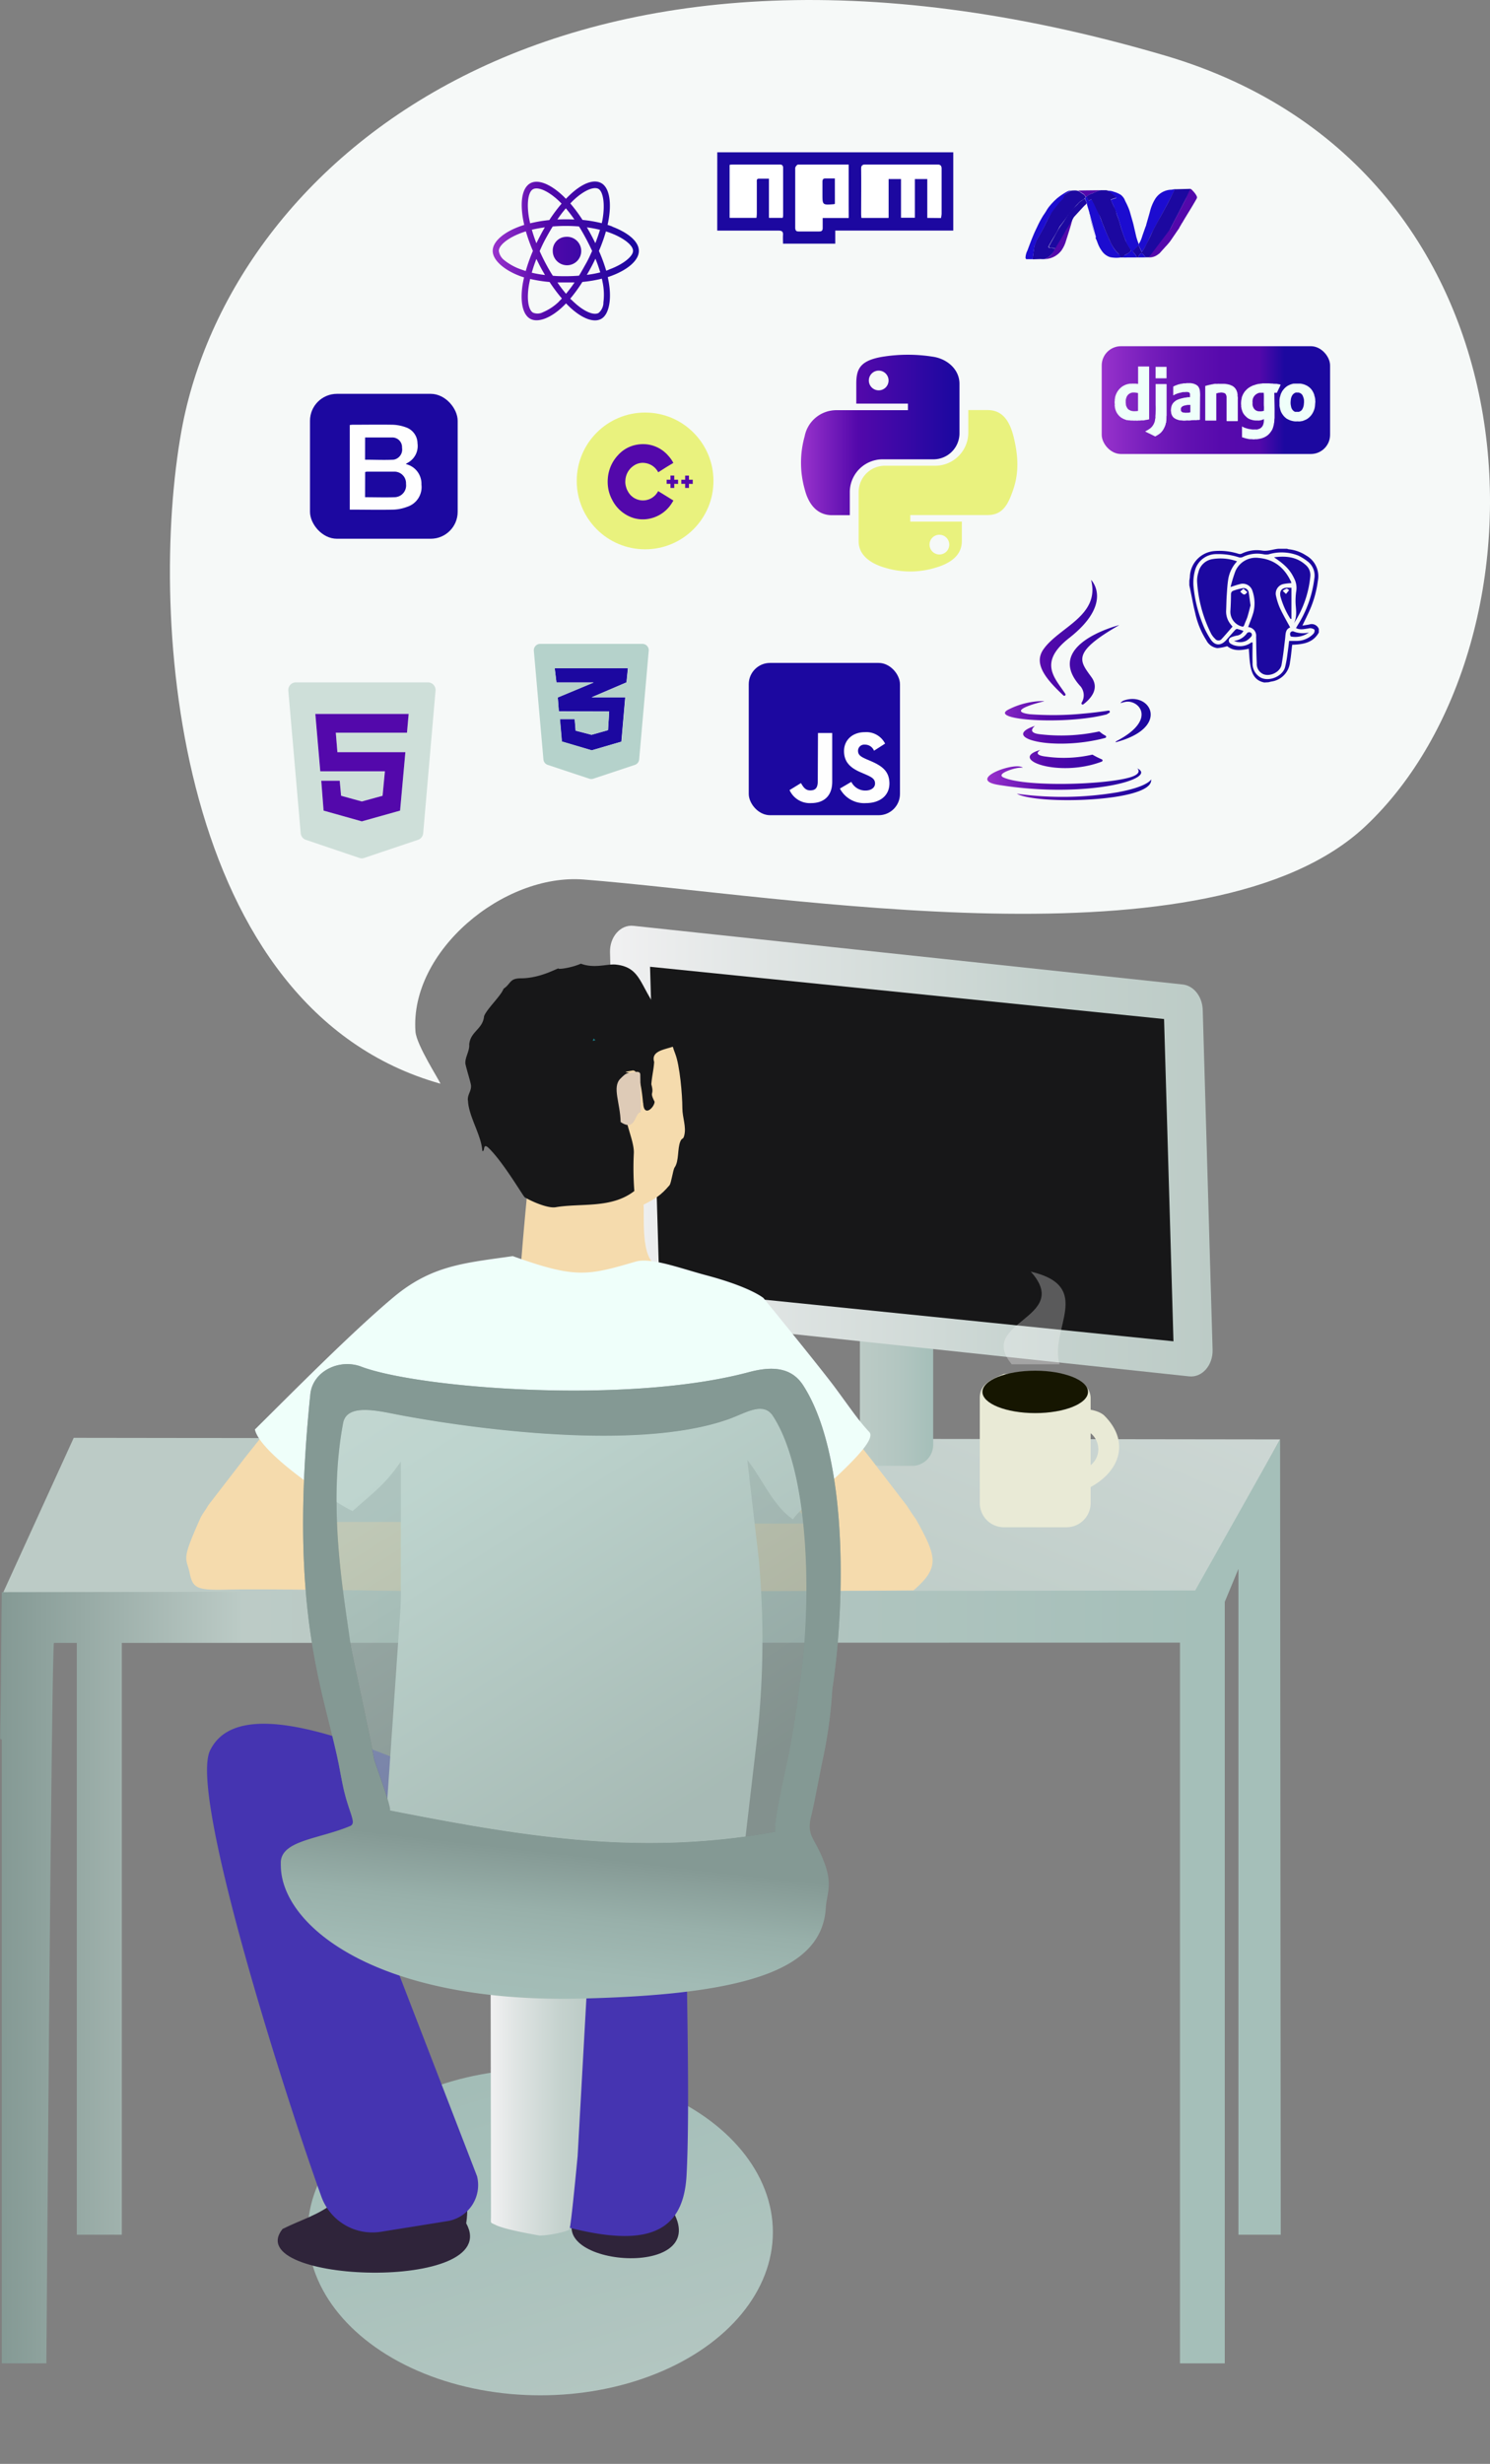 <svg xmlns="http://www.w3.org/2000/svg" xmlns:xlink="http://www.w3.org/1999/xlink" viewBox="0 0 391.45 647.11">
  <rect x="0" y="0" width="391.45" height="647.11" fill="#808080" stroke="none"/>
  <defs>
    <style>
      .cls-3{opacity:.2}.cls-11,.cls-3,.cls-5{mix-blend-mode:multiply}.cls-5{opacity:.35}.cls-6{fill:#2f243a}.cls-10{fill:#171718}.cls-11{opacity:.25}.cls-12{fill:#f5dbad}.cls-13{fill:#1b7f89}.cls-18{fill:none;stroke:#ede580;stroke-miterlimit:10;stroke-width:3px}.cls-23{fill:#effffa}.cls-27{fill:#e9ead6}.cls-31{fill:#1c08a0}.cls-32{fill:#fefefe}.cls-35{fill:#e9f27e}.cls-39{fill:#5308ab}.cls-41{fill:#1c0cd0}.cls-44{fill:#fff}
      .path1{stroke-dasharray: 92;stroke-dashoffset: 92;animation: dash 2s linear forwards; -webkit-animation: dash 2s linear forwards; animation-delay: 0s}@keyframes dash{to{stroke-dashoffset: 0;}}@-webkit-keyframes dash{to{stroke-dashoffset: 0;}}
      
      .path2{stroke-dasharray: 92;stroke-dashoffset: 92;animation: dash 2s linear forwards; -webkit-animation: dash 2s linear forwards; animation-delay: 2s}@keyframes dash{to{stroke-dashoffset: 0;}}@-webkit-keyframes dash{to{stroke-dashoffset: 0;}}

      .path3{stroke-dasharray: 92;stroke-dashoffset: 92;animation: dash 2s linear forwards infinite; -webkit-animation: dash 2s linear forwards infinite; animation-delay: 4s}@keyframes dash{to{stroke-dashoffset: 0;}}@-webkit-keyframes dash{to{stroke-dashoffset: 0;}}
      
      .smoke{animation: pulse 1.5s infinite; animation-direction: alternate;}@keyframes pulse{to {opacity:.1;}}
    </style>
    <linearGradient id="linear-gradient" x1="178.46" y1="704.63" x2="90.88" y2="420.74" gradientUnits="userSpaceOnUse">
      <stop offset="0" stop-color="#bccbc6"/>
      <stop offset=".26" stop-color="#b3c6c1"/>
      <stop offset=".51" stop-color="#a5bfb9"/>
      <stop offset=".67" stop-color="#9fb8b2"/>
      <stop offset=".9" stop-color="#8da49f"/>
      <stop offset="1" stop-color="#849994"/>
    </linearGradient>
    <linearGradient id="linear-gradient-2" x1="258.9" y1="176.5" x2="164.16" y2="408.92" gradientUnits="userSpaceOnUse">
      <stop offset=".01" stop-color="#f0f0f1"/>
      <stop offset=".62" stop-color="#cdd7d4"/>
      <stop offset="1" stop-color="#bccbc6"/>
    </linearGradient>
    <linearGradient id="linear-gradient-3" x1="225.91" y1="366.89" x2="245.16" y2="366.89" gradientUnits="userSpaceOnUse">
      <stop offset="0" stop-color="#bccbc6"/>
      <stop offset=".51" stop-color="#b3c6c1"/>
      <stop offset="1" stop-color="#a5bfb9"/>
    </linearGradient>
    <linearGradient id="linear-gradient-4" x1="160.26" y1="302.32" x2="318.57" y2="302.32" gradientUnits="userSpaceOnUse">
      <stop offset=".01" stop-color="#f0f0f1"/>
      <stop offset=".27" stop-color="#dfe4e3"/>
      <stop offset=".72" stop-color="#c5d2ce"/>
      <stop offset="1" stop-color="#bccbc6"/>
    </linearGradient>
    <linearGradient id="linear-gradient-5" y1="499.38" x2="336.44" y2="499.38" gradientUnits="userSpaceOnUse">
      <stop offset="0" stop-color="#849994"/>
      <stop offset=".19" stop-color="#bccbc6"/>
      <stop offset=".57" stop-color="#b3c6c1"/>
      <stop offset=".94" stop-color="#a5bfb9"/>
    </linearGradient>
    <linearGradient id="linear-gradient-6" x1="128.9" y1="549.6" x2="154.28" y2="549.6" xlink:href="#linear-gradient-4"/>
    <linearGradient id="linear-gradient-7" x1="184.11" y1="473.33" x2="65.89" y2="286.15" gradientUnits="userSpaceOnUse">
      <stop offset="0" stop-color="#849994"/>
      <stop offset=".49" stop-color="#a5bfb9"/>
      <stop offset=".74" stop-color="#b3c6c1"/>
      <stop offset="1" stop-color="#bccbc6"/>
    </linearGradient>
    <linearGradient id="linear-gradient-8" x1="139.23" y1="514.27" x2="147.32" y2="444.18" gradientUnits="userSpaceOnUse">
      <stop offset=".01" stop-color="#5e6663"/>
      <stop offset=".26" stop-color="#6a7673"/>
      <stop offset=".72" stop-color="#7d908b"/>
      <stop offset="1" stop-color="#849994"/>
    </linearGradient>
    <linearGradient id="linear-gradient-9" x1="132.62" y1="578.18" x2="143.22" y2="486.33" gradientUnits="userSpaceOnUse">
      <stop offset="0" stop-color="#bccbc6"/>
      <stop offset=".26" stop-color="#b3c6c1"/>
      <stop offset=".51" stop-color="#a5bfb9"/>
      <stop offset=".67" stop-color="#a2bbb5"/>
      <stop offset=".83" stop-color="#98b0aa"/>
      <stop offset=".97" stop-color="#889d98"/>
      <stop offset="1" stop-color="#849994"/>
    </linearGradient>
    <linearGradient id="linear-gradient-10" x1="263.68" y1="346.15" x2="279.97" y2="346.15" gradientUnits="userSpaceOnUse">
      <stop offset="0" stop-color="#fff"/>
      <stop offset="1" stop-color="#2a2627"/>
      <stop offset="1"/>
    </linearGradient>
    <linearGradient id="linear-gradient-11" x1="259.44" y1="181.21" x2="302.44" y2="181.21" gradientUnits="userSpaceOnUse">
      <stop offset="0" stop-color="#93c"/>
      <stop offset=".36" stop-color="#5308ab"/>
      <stop offset=".97" stop-color="#1c08a0"/>
      <stop offset=".99" stop-color="#1c08a0"/>
      <stop offset=".99" stop-color="#1c08a0"/>
    </linearGradient>
    <linearGradient id="linear-gradient-12" x1="210.44" y1="114.23" x2="252.07" y2="114.23" xlink:href="#linear-gradient-11"/>
    <linearGradient id="linear-gradient-13" x1="129.44" y1="65.89" x2="167.88" y2="65.89" xlink:href="#linear-gradient-11"/>
    <linearGradient id="linear-gradient-14" x1="289.44" y1="105.08" x2="349.44" y2="105.08" gradientUnits="userSpaceOnUse">
      <stop offset="0" stop-color="#93c"/>
      <stop offset=".03" stop-color="#922fc9"/>
      <stop offset=".2" stop-color="#771ebc"/>
      <stop offset=".36" stop-color="#6312b2"/>
      <stop offset=".52" stop-color="#570aad"/>
      <stop offset=".69" stop-color="#5308ab"/>
      <stop offset=".8" stop-color="#1c08a0"/>
      <stop offset=".93" stop-color="#1c08a0"/>
    </linearGradient>
  </defs>
  <g style="isolation:isolate">
    <g id="Layer_2" data-name="Layer 2">
      <path d="M115.7 284.62c-69.39-19.52-77-121.93-68-171.63C60.44 43.11 146.27-32.36 306 14.57 407.88 44.5 409.44 169.11 358.83 216.9c-40.73 38.45-152.59 18.24-205.49 14.1-21.09-1.65-45.72 18.84-44.19 39.94.25 3.54 6.46 13.06 6.55 13.68z" fill="#f6f9f8" id="Layer_14" data-name="Layer 14"/>
      <g id="aplicaciones">
        <ellipse cx="141.95" cy="586.26" rx="61.1" ry="42.85" fill="url(#linear-gradient)"/>
        <path class="cls-6" d="M176.91 581l3-18.73c-20.25 3.59-10 .41-25.29 12.87-4.55 3.72 2.62 2.91-2.63 5.51-11.47 14.35 35.01 18.58 24.92.35zM122.48 583.93c1-6.24-1-12.49 0-18.73-20.25 3.59-18.91.41-34.19 12.87-4.55 3.72-8.8 4.74-14.06 7.34-11.43 14.34 58.36 16.77 48.25-1.48z"/>
        <path fill="url(#linear-gradient-2)" d="M336.3 378.05l-316.93-.42L.55 418.89l312.73 1.15 23.02-41.99z"/>
        <path d="M225.91 348.78h19.25v30.69a5.52 5.52 0 0 1-5.52 5.52h-8.21a5.52 5.52 0 0 1-5.52-5.52v-30.69z" fill="url(#linear-gradient-3)"/>
        <path d="M312.4 361.49l-144.29-15.4c-2.9-.31-5.16-3.18-5.26-6.68l-2.59-89.25c-.12-4.1 2.76-7.38 6.17-7l144.28 15.4c2.9.31 5.17 3.18 5.27 6.68l2.59 89.25c.12 4.09-2.76 7.37-6.17 7z" fill="url(#linear-gradient-4)"/>
        <path class="cls-10" d="M308.29 352.28l-135.04-13.73-2.47-84.64 135.04 13.73 2.47 84.64z"/>
        <path class="cls-12" d="M240 417.69c-11.71.12-38.24.23-49.95.35l-3.12-17.88h25.05l.34-1.44-5.68-4.06 14.08-21.47 3.28 3.91 4.63 5.85 9.6 12.49c.8 1.19 1.55 2.42 2.41 3.57 5.43 9.81 6.42 12.59-.64 18.68zM109.49 399.73q-2 9-4 18.1c-10.45-.11-35.72-.57-46.16-.33-7.43.17-8.67-.34-9.46-4.19-.93-4.49-2.41-3 2.77-14.58.45-1 1.19-1.89 1.75-2.85a11.37 11.37 0 0 1 .68-1l9.41-12.2 7.81-9.81h.17l14.27 21.64-5.73 3.93.4 1.29z"/>
        <path class="cls-13" d="M87.13 431.4v1H86a5.27 5.27 0 0 1-.39-.79z"/>
        <path class="cls-12" d="M179.27 291.05c0-3.49-.67-11.25-1.88-14.31-1.93-4.86-.8-7.55-5-10.55-4.42-3.14-15.76-6.46-21.61-6.46-14.92 0-25.54 16.47-25.54 31.32 0 5.86 5.9 10.95 9.32 15.3 2.3 2.93 1.87 5.52 3.88 7.77-.42 4.34-1.66 17.64-1.61 19.45 9 3.2 27.56 3.12 36.54.59 1.58-.56 4.55-.56-.46-1.76-4.83-1.16-3.53-13.75-3.85-16 3.19-1.64 4.53-2.41 6.83-5.11.47-.56.92-4.09 1.35-4.68 1.18-1.65.7-4.92 1.49-6.81.4-1 .74-.46 1-1.46.67-2.34-.46-4.75-.46-7.29z"/>
        <path d="M86 432.36h1.17c0 .33-.11.66-.16 1z" fill="#1b737c"/>
        <path d="M131.12 326.5l-.18-1.06z" fill="#accbcd"/>
        <path class="cls-10" d="M152.61 253.1c3.54 1.35 7 0 9.19.24 5.72.61 6.22 4.29 9.33 9.34.47 2 8.25 9 7.4 10.32.74 2.95-8 1.6-6.67 5.9-.11 2-.62 3.91-.74 5.89.85 3.09-.63 1.61.85 4.56 0 1.48-3 4.43-3 0 0 2.61-.3-8.62-2.81-8.18-4.61.81 1.32-.17-.16 2.28s-1.1 1.76-1.73 7.57c-.37 3.44 2.36 8.52 2.25 11.79a79.75 79.75 0 0 0 .13 10c-6.06 4.69-14 3.12-20.68 4.26-1.92.33-6-1.35-8.13-2.62-.52-.47-5.76-9.43-9.54-13-1.54-1.43-.83 1.19-1.59.83-.2-4-3.54-9-3.75-13.06-.34-1.66 1.08-2.76.74-4.42-.44-1.93-1-3.47-1.43-5.4-.16-1.69 1.15-3.38 1-5.07.31-3.46 3.59-4 3.9-7.43.72-1.92 4.41-5.3 5.13-7.22 2-1.35 1.49-2.72 4.54-2.74 5.46 0 10.06-3 9.91-2.54-.06.21 3.25-.15 5.86-1.3z"/>
        <path d="M168.32 292.14c-1.64 0-1.22 5.28-5.27 2.55-.08-4.94-2.29-9.17-.07-11.38 1.48-1.47 1.48-1.47 3.94-1.78.65-.08 1.28 0 1.29.67.07 3.94.14 7.98.11 9.94z" fill="#decbb7"/>
        <g id="code_lines">
          <path class="cls-18 path1" d="M189.87 278.5l91.39 8.7"/>
          <path class="cls-18 path2" d="M190.38 295.98l91.39 8.7"/>
          <path class="cls-18 path3" d="M189.57 312.63l91.39 8.7"/>

        </g>
        <path d="M336.3 378.05L314 417.72c-.17 0-313.54.44-313.54.44s-.14 12.67-.18 18.76c0 6.26-.15 12.52-.23 18.78v1l.41.21v163.8h11.72s1.35-189.21 2-189.22h6v155.43H32V431.49l278-.07v189.29h11.77v-200l3.59-8.66v174.87h11.11z" fill="url(#linear-gradient-5)"/>
        <path d="M140.66 477.3l54.17 3.82c0 9.86-12.89 20.34-14.35 30.94-.35 2.56.9 41.3-.12 59.41-1 17.29-13.63 19.2-38.42 11.45l-5.94-65.3h-1.93a53.22 53.22 0 0 1-27.3-8.13L99.6 505l25.73 66.57a9.59 9.59 0 0 1-7.81 11.79l-17.4 2.79a14.25 14.25 0 0 1-15.68-9.2c-9-24.91-34.89-105.57-29.25-117.21 10.35-21.37 68.25 12.43 85.47 17.56z" fill="#4534b1"/>
        <path d="M154.28 520.83l-2.53 45.47S150 585 149.6 585.53s-5.14 1.61-7.82 1.61c0 0-8.95-1.48-11.51-2.75-1.62-.8-1.28-.26-1.28-2.54l-.09-61a8.79 8.79 0 0 1 8.81-8.77h7.76a8.79 8.79 0 0 1 8.81 8.75z" fill="url(#linear-gradient-6)"/>
        <path class="cls-23" d="M219.57 364.68c-3.67-5-19-23.77-19-23.77s-3.38-2.89-15.13-6c-7-1.88-14.44-4.73-18.47-3.55-12.76 3.73-15.78 4.43-32.26-1.45-12.76 1.83-21.34 2.38-31.46 10.9-10.74 9-26.31 24.75-36.28 34.63 1.33 6.24 20.14 18.77 25.66 21.43 6-5.32 8.44-6.92 12.68-13v34.93c0 1.52-.06 3-.16 4.55l-4.29 62.16 94.82-1.51 3-25.68a235.44 235.44 0 0 0 .64-49.08l-3-25.79c3.8 4.68 6.76 12.05 12 15.59 2.93-4.47 23-19.76 20.06-22.93s-4.54-5.64-8.81-11.43z"/>
        <path d="M191.39 372.75c-26.83 9.52-77.22.67-87.07-1.23-5.14-1-13.2-2.92-14.17 2.19-4.14 21.83.17 45.19 1.79 57.23.44 3.3 3 14.14 6.38 31.08.22 1.1 4.53 12.5 4.14 13.48 34.69 6.77 65.43 12.1 101.23 5.58-.48-2.31 2.43-15 2.93-17.42 2.18-10.27 3.19-19.23 3.49-21.19 3-19.49 3.06-54.88-7-70.52-2.57-3.95-7.26-.78-11.72.8z" opacity=".68" fill="url(#linear-gradient-7)"/>
        <path d="M213.13 476.75c.71-2.67 2.34-11.41 2.93-14.2a122 122 0 0 0 2.6-18.89c3.46-22.8 4.14-61.51-7.65-79.81-3-4.64-7.92-5.17-14.26-3.47-32.19 8.62-87 4.19-101.86-1.45-5.72-2.17-12.74 1.19-13.36 7.25-5.9 57.39 3.47 77.39 7.47 97.21.26 1.28.9 5 1.49 7.37 1.48 5.9 3.21 8.13 1.48 8.85-8.12 3.4-17.85 3.73-18.19 9.37v1h143.05a34.47 34.47 0 0 0-1.88-4.43c-1.57-3.16-2.95-4.46-1.82-8.8zm-3-34.28c-.3 2-1.31 10.92-3.49 21.19-.5 2.38-3.41 15.11-2.93 17.42-35.8 6.52-66.54 1.19-101.23-5.58.39-1-3.92-12.38-4.14-13.48-3.39-16.94-5.94-27.78-6.38-31.08-1.62-12-5.93-35.4-1.79-57.23 1-5.11 9-3.19 14.17-2.19 9.85 1.9 60.24 10.75 87.07 1.23 4.46-1.58 9.15-4.77 11.7-.8 10.06 15.64 9.96 51.05 7 70.52z" opacity=".7" fill="url(#linear-gradient-8)"/>
        <path d="M216.06 462.55a122 122 0 0 0 2.6-18.89c3.46-22.8 4.14-61.51-7.65-79.81-3-4.64-7.92-5.17-14.26-3.47-32.19 8.62-87 4.19-101.86-1.45-5.72-2.17-12.74 1.19-13.36 7.25-5.9 57.39 3.47 77.39 7.47 97.21.26 1.28.9 5 1.49 7.37 1.48 5.9 3.21 8.13 1.48 8.85-8.12 3.4-17.85 3.73-18.19 9.37v1c.09 15.84 25.21 36.12 78.46 34.93 44.95-1 63.78-7.92 64.72-23.89.21-3.41 1.69-5.63-.1-11a34.47 34.47 0 0 0-1.88-4.43c-1.57-3.12-3-4.42-1.82-8.76.68-2.75 2.31-11.49 2.9-14.28zM91.94 430.94c-1.62-12-5.93-35.4-1.79-57.23 1-5.11 9-3.19 14.17-2.19 9.85 1.9 60.24 10.75 87.07 1.23 4.46-1.58 9.15-4.77 11.7-.8 10.08 15.64 10 51 7 70.52-.3 2-1.31 10.92-3.49 21.19-.5 2.38-3.41 15.11-2.93 17.42-35.8 6.52-66.54 1.19-101.23-5.58.39-1-3.92-12.38-4.14-13.48-3.37-16.94-5.92-27.78-6.36-31.08z" fill="url(#linear-gradient-9)"/>
        <path class="cls-13" d="M156.42 273.22l-.71.15c.09-.21.17-.42.26-.62.16.15.31.31.45.47z"/>
        <g id="coffee">
          <path class="cls-27" d="M280.19 401.12h-16.44a6.34 6.34 0 0 1-6.34-6.34V367.2c0-3.51 2.51-4.69 6.34-6.35h15.48c3.23.82 7.3 2.85 7.3 6.36v27.58a6.34 6.34 0 0 1-6.34 6.33z"/>
          <path class="cls-27" d="M281.93 372a1.4 1.4 0 0 1 .91-1.58c2.31-.75 5.87 0 7.3 1.39 7.13 7.14 3.78 15.31-4.7 19.3a1.41 1.41 0 0 1-2-1.26v-2.65a1.42 1.42 0 0 1 1-1.35 5.38 5.38 0 0 0 1.83-9.62 1.39 1.39 0 0 0-.77-.23h-1.71a1.39 1.39 0 0 1-1.37-1.15z"/>
          <path id="smoke" class="smoke" d="M265.8 358.32c-9.39-11.28 16.13-12 5-24.34 16.71 3.91 4.85 15.06 7.56 24.34z" opacity=".3" fill="#F6F9F8"/>
          <ellipse cx="271.97" cy="365.57" rx="13.87" ry="5.57" fill="#161601"/>
        </g>
        <g id="bootstrap">
          <rect class="cls-31" x="81.44" y="103.44" width="38.8" height="38.06" rx="7.08" ry="7.08"/>
          <path class="cls-32" d="M106.66 121.9a5.29 5.29 0 0 1 4.06 5.36 5.44 5.44 0 0 1-3.75 5.85 11.11 11.11 0 0 1-3.6.74c-3.8.09-7.61 0-11.48 0v-22.24c.24 0 .49-.06.73-.06 3.49 0 7-.06 10.47 0a11.26 11.26 0 0 1 3.68.73 4.5 4.5 0 0 1 2.92 4.16 5 5 0 0 1-2.4 5l-.59.35s-.02.09-.04.11zm-10.75 8.69c2.64 0 5.21.09 7.76 0a3.1 3.1 0 0 0 3-3.5 3.05 3.05 0 0 0-3.25-3.21h-7a2.25 2.25 0 0 0-.49.1zm0-9.85c2.53 0 5 .12 7.47 0a2.71 2.71 0 0 0 2.24-3.15 2.55 2.55 0 0 0-2.71-2.69h-6.99z" id="zYgBU1"/>
        </g>
        <path d="M273.27 197s-2.23 1.29 1.58 1.72a33.6 33.6 0 0 0 12-.49.35.35 0 0 1 .22 0 20.6 20.6 0 0 0 2.38 1.2.32.32 0 0 1 0 .6c-11.28 4.32-24.89-.64-16.12-3.07m-1.39-6.34s-2.49 1.83 1.32 2.23a47.32 47.32 0 0 0 15.42-.72.3.3 0 0 1 .27.08 7.5 7.5 0 0 0 1.47 1 .32.32 0 0 1-.06.6c-13.58 3.6-28.09 0-18.42-3.18M283.63 180a3.68 3.68 0 0 1 .53 4.56.32.32 0 0 0 .47.42c1.88-1.43 4.31-4.07 2.13-7.11-3.07-4.27-5.41-6.4 7.3-13.7 0 0-19.95 5-10.43 15.83m15.11 21.76s1.65 1.34-1.81 2.39c-6.6 2-27.43 2.58-33.21.08-2.09-.89 1.82-2.15 3-2.41a8.1 8.1 0 0 1 2-.22c-2.31-1.62-14.95 3.17-6.42 4.54 23.26 3.75 42.41-1.68 36.38-4.38m-24.4-17.58s-10.6 2.5-3.76 3.4a80.27 80.27 0 0 0 14-.15c2.5-.2 5-.55 6.69-.8a.32.32 0 0 1 .21.59c-.25.14-.5.29-.73.44h-.09c-10.78 2.79-31.49 1.48-25.52-1.38a20.31 20.31 0 0 1 9.18-2.15m19 10.54c10.95-5.64 5.88-11.06 2.35-10.32a9 9 0 0 0-1.26.33 2 2 0 0 1 .94-.71c7-2.44 12.36 7.19-2.26 11m-6.37-42.66s6.05 6-5.76 15.25c-8.29 6.49-3.71 10.55-1 14.7a.33.33 0 0 1-.5.41c-4.72-4.39-7.83-8.31-5.36-12 4-5.93 15.05-8.82 12.61-18.37M275.42 210c10.5.67 27.56-.83 27-5.3 0 0-.73 1.87-8.68 3.36a86.84 86.84 0 0 1-26.57.4s1.34 1.1 8.24 1.54" fill="url(#linear-gradient-11)" id="java"/>
        <g id="javascript">
          <rect class="cls-31" x="196.71" y="174.11" width="39.73" height="40" rx="5.6" ry="5.6"/>
          <path class="cls-32" d="M228.66 199.84l-.94-.4c-1.6-.7-2.3-1.15-2.3-2.27a1.63 1.63 0 0 1 1.79-1.6 2.55 2.55 0 0 1 2.41 1.6l2.91-1.87a5.51 5.51 0 0 0-5.31-3c-3.34 0-5.48 2.14-5.48 4.95 0 3 1.79 4.49 4.49 5.64l.93.4c1.72.75 2.73 1.21 2.73 2.49 0 1.07-1 1.85-2.54 1.85a4.08 4.08 0 0 1-3.69-2.28l-3 1.76a7.19 7.19 0 0 0 6.82 3.82c3.55 0 6.19-1.85 6.19-5.21-.05-3.12-1.83-4.52-5.01-5.88zM214.84 205.23c0 1.88-.78 2.36-2 2.36s-1.82-.88-2.41-1.92l-3 1.84a5.83 5.83 0 0 0 5.62 3.42c3.31 0 5.59-1.77 5.59-5.64v-12.77h-3.74z"/>
        </g>
        <path stroke="#e9f27e" stroke-linecap="round" stroke-linejoin="round" stroke-width="0" fill="none" d="M85.52 269.45v.02"/>
        <g id="python">
          <path class="cls-35" d="M266.26 114.59c-1-3.93-2.83-6.89-6.78-6.89h-5.09v6a8.71 8.71 0 0 1-8.48 8.62h-13.55a6.92 6.92 0 0 0-6.78 6.9v12.94c0 3.69 3.2 5.85 6.78 6.9a22.72 22.72 0 0 0 13.55 0c3.42-1 6.78-3 6.78-6.9V137h-13.54v-1.73h20.33c3.95 0 5.41-2.76 6.78-6.89s1.35-8.38 0-13.79zm-19.5 25.86a2.59 2.59 0 1 1-2.55 2.58 2.57 2.57 0 0 1 2.55-2.58z"/>
          <path d="M231.74 120.64h13.55a6.84 6.84 0 0 0 6.78-6.9v-12.95c0-3.69-3.1-6.45-6.78-7.07a41.87 41.87 0 0 0-13.55 0c-5.74 1-6.78 3.14-6.78 7.07V106h13.57v1.73h-18.66a8.48 8.48 0 0 0-8.48 6.89 25.56 25.56 0 0 0 0 13.8c1 4 3.26 6.89 7.21 6.89h4.66v-6.2a8.62 8.62 0 0 1 8.48-8.47zm-.85-18.12a2.59 2.59 0 1 1 2.55-2.58 2.58 2.58 0 0 1-2.55 2.58z" fill="url(#linear-gradient-12)"/>
        </g>
        <path id="node" d="M160.84 59.48c-.41-.15-.81-.29-1.22-.42.07-.3.13-.6.19-.9.92-4.85.32-8.74-1.73-10s-5.2 0-8.46 3.12c-.32.31-.64.62-.94.94l-.62-.63c-3.42-3.28-6.84-4.67-8.89-3.37s-2.55 4.9-1.73 9.49c.09.46.18.9.28 1.36-.48.15-.95.31-1.4.48-4 1.5-6.88 3.88-6.88 6.34s3.06 5.08 7.23 6.63c.34.12.68.24 1 .34-.11.49-.21 1-.3 1.47-.79 4.51-.17 8.09 1.8 9.32s5.43 0 8.75-3.18c.26-.25.53-.51.79-.79.33.35.67.68 1 1 3.21 3 6.39 4.21 8.35 3s2.69-5.12 1.83-9.8c-.07-.36-.14-.73-.22-1.1l.7-.24c4.33-1.55 7.47-4.07 7.47-6.64s-3-4.86-7-6.38zm-10.16-6.91c2.79-2.63 5.4-3.67 6.59-2.93s1.75 4 1 8.17c-.06.28-.11.55-.18.81a36 36 0 0 0-5.05-.86 41.23 41.23 0 0 0-3.2-4.32c.25-.3.54-.58.84-.87zM140.92 68c.35.72.7 1.43 1.07 2.13s.78 1.41 1.19 2.1a29.11 29.11 0 0 1-3.48-.61c.33-1.17.74-2.38 1.22-3.62zm0-4.11c-.47-1.21-.87-2.4-1.2-3.55a34.09 34.09 0 0 1 3.42-.63c-.4.67-.79 1.36-1.15 2.06s-.73 1.4-1.07 2.12zm.86 2.06c.49-1.13 1-2.22 1.6-3.31s1.19-2.13 1.83-3.16c1.13-.09 2.28-.14 3.45-.14s2.33.05 3.45.14c.64 1 1.24 2.07 1.82 3.15s1.12 2.17 1.63 3.28c-.5 1.13-1 2.23-1.62 3.32s-1.18 2.13-1.82 3.17c-1.12.09-2.28.14-3.46.14s-2.32 0-3.42-.12c-.66-1-1.27-2.09-1.85-3.17s-1.11-2.18-1.61-3.3zm13.56 4.16c.38-.71.74-1.44 1.09-2.17.48 1.18.9 2.37 1.27 3.6a28.11 28.11 0 0 1-3.53.65c.41-.68.79-1.38 1.17-2.08zm1.08-6.22c-.36-.72-.72-1.43-1.09-2.13s-.75-1.38-1.15-2.05a31.54 31.54 0 0 1 3.45.65c-.35 1.15-.76 2.32-1.21 3.48zm-7.74-9.15a35.42 35.42 0 0 1 2.22 2.91q-2.24-.1-4.47 0c.74-1.1 1.49-2.08 2.25-2.96zm-8.71-5c1.26-.8 4.06.34 7 3.17.19.18.37.38.57.57a41.4 41.4 0 0 0-3.22 4.32 36.22 36.22 0 0 0-5.05.85c-.09-.42-.18-.84-.26-1.26-.71-3.94-.24-6.91.95-7.65zm-1.84 21.44c-.32-.09-.63-.2-.93-.31a14.94 14.94 0 0 1-4.73-2.54 3.74 3.74 0 0 1-1.42-2.43c0-1.49 2.38-3.4 5.8-4.69.43-.16.86-.31 1.3-.45A46.12 46.12 0 0 0 140 65.9a45.24 45.24 0 0 0-1.87 5.24zm8.75 8a13.7 13.7 0 0 1-4.23 2.82 3.08 3.08 0 0 1-2.65.1c-1.2-.75-1.69-3.62-1-7.48.09-.46.18-.91.28-1.36a35.13 35.13 0 0 0 5.1.8 43.31 43.31 0 0 0 3.24 4.34c-.24.25-.48.5-.72.72zm1.84-2c-.76-.9-1.53-1.89-2.27-3h4.49a35.68 35.68 0 0 1-2.22 2.96zm9.81 2.44a3.66 3.66 0 0 1-1.23 2.54c-1.2.75-3.74-.22-6.49-2.78-.32-.29-.63-.61-1-.93a40.09 40.09 0 0 0 3.19-4.4 34.42 34.42 0 0 0 5.12-.86c.08.34.15.67.21 1a16.23 16.23 0 0 1 .18 5.39zm1.37-8.75l-.64.22a42.35 42.35 0 0 0-1.91-5.19 43.31 43.31 0 0 0 1.84-5.12c.39.12.76.25 1.12.38 3.5 1.3 6 3.24 6 4.72s-2.66 3.61-6.41 4.95zm-11.24-8.67a3.74 3.74 0 1 1-3.44 3.73 3.59 3.59 0 0 1 3.44-3.73" fill="url(#linear-gradient-13)"/>
        <g id="html">
          <path d="M112.44 179.22H77.75a2 2 0 0 0-2 2.2l3.25 37.4a2 2 0 0 0 1.35 1.75l14.06 4.76a1.94 1.94 0 0 0 1.26 0l14.15-4.76a2 2 0 0 0 1.36-1.75l3.24-37.4a2 2 0 0 0-1.98-2.2zm-5.53 13.22H88.22l.42 5.11h17.86l-1.39 15.35-10 2.79H95l-10-2.79-.61-7.84h4.85l.36 3.94 5.44 1.5 5.46-1.5.61-6.43h-17l-1.3-15.06h24.52z" fill="#cedfd9"/>
          <path class="cls-39" d="M84.14 202.57h16.98l-.61 6.43-5.46 1.5-5.44-1.5-.36-3.94H84.4l.61 7.84 10.04 2.82h.11v-.03l9.95-2.79 1.39-15.35H88.64l-.42-5.11h18.7l.44-4.93H82.84l1.3 15.06z"/>
        </g>
        <g id="_.net" data-name=".net">
          <path d="M271.75 64.58z" fill="#74ceef"/>
          <path class="cls-41" d="M297.43 65.83c.25.31.51.61.75.92a4.45 4.45 0 0 1 .5.87h-2.46a7.93 7.93 0 0 1-2-.1 4.23 4.23 0 0 1 .85-.41 5 5 0 0 0 .84-.31 3.63 3.63 0 0 0 .73-.5 2.81 2.81 0 0 0 .36-.3s.09-.14.13-.15a1.37 1.37 0 0 1 .3-.02z"/>
          <path class="cls-39" d="M281.7 57.52c-.82 1.28-1.39 2.7-2.32 3.91-.32.42-1.2 2-1.22 2.07a15.1 15.1 0 0 0-1 1.75 9.86 9.86 0 0 1-.56 1.07 4 4 0 0 1-.88 1c-.37.3-.82.47-1.21.73a5.73 5.73 0 0 0 4.36-2.28 8.71 8.71 0 0 0 1.23-2.66c.37-1.16.74-2.31 1.09-3.48.12-.4.25-.81.34-1.22.06-.2.27-.76.17-.89z"/>
          <path class="cls-41" d="M299 67.62a1.84 1.84 0 0 1 .73-1.06c.23-.12.38 0 .53.16s.52.59.78.88z"/>
          <path d="M282.34 50l-1 .09z" fill="#36b8e9"/>
          <path class="cls-41" d="M307.62 49.83a5.17 5.17 0 0 0-4.15 2.45 11.41 11.41 0 0 0-1.28 3c-.33 1.24-.69 2.47-1.05 3.7a.21.21 0 0 0 0 .06 2.67 2.67 0 0 1-.19.54c-.28.78-.56 1.57-.83 2.35a10.58 10.58 0 0 1-.58 1.54c-.07.12-.5.79-.38.93a3.6 3.6 0 0 0 .32.71c.17.36.33.73.5 1.09 1.3-1.72 2-3.83 3-5.73s2-3.68 3-5.53 1.83-3.49 2.72-5.25c-.27 0-.87.16-1.08.14z"/>
          <path class="cls-31" d="M308.64 49.71c-.8 1.58-1.55 3.17-2.41 4.72-.54 1-1.08 2-1.61 2.93s-1.06 1.91-1.57 2.88c-.29.56-.52 1.12-.79 1.7-.37.8-.77 1.59-1.18 2.38a12.47 12.47 0 0 1-1.12 1.9l-.82-1.79c-.29.12-.44.41-.68.6a.71.71 0 0 1-.38.18c-.14 0-.14 0-.24.09a2.55 2.55 0 0 0-.24.31c-.07.1-.16.16-.13.27s.21.25.28.34.35.41.51.63a2.65 2.65 0 0 1 .32.54c.05.1.06.19.15.23h.15c.12 0 .06 0 .12-.08s.11-.27.19-.38a2.22 2.22 0 0 1 .32-.42c.29-.3.5-.28.77 0s.33.37.49.55.17.25.25.28a1.27 1.27 0 0 0 .39 0 1.34 1.34 0 0 0 .4 0 1.22 1.22 0 0 0 .29-.23l.64-.5 1.29-1a5.13 5.13 0 0 0 1-1.29 8.06 8.06 0 0 1 .93-1.32 1 1 0 0 0 .3-.54 5.34 5.34 0 0 1 .35-.77c.94-2 1.9-3.89 2.92-5.8.57-1.07 1.1-2.15 1.66-3.22l.83-1.57.46-.85a2.56 2.56 0 0 0 .21-.4 1.91 1.91 0 0 0 .05-.48z"/>
          <path class="cls-39" d="M301.81 67.6a3.71 3.71 0 0 0 2.51-.84 1.91 1.91 0 0 0 .58-.53l1.3-1.44a16 16 0 0 0 1.26-1.47l2.14-3.13c.12-.07.24-.41.31-.53l.63-1.08h-.16c.19 0 .19 0 .29-.18l.22-.39c.16-.27.33-.54.49-.82l1-1.64c.62-1 1.25-2.06 1.85-3.11.17-.31.33-.49.2-.83a3.41 3.41 0 0 0-.44-.76 6.39 6.39 0 0 0-.72-.84c-.11-.12-.35-.4-.54-.39-.53 1-.89 2-1.41 3-.64 1.23-1.26 2.48-1.92 3.7s-1.3 2.52-1.93 3.8"/>
          <path class="cls-31" d="M276.81 54.68c-.54.92-1 1.87-1.51 2.82a55.13 55.13 0 0 1-2.95 5.5c-.2.53-.38 1.06-.61 1.58-.16 1.17-.33 2.35-.47 3.53l2.13-.07a5.45 5.45 0 0 0 1.07 0 1.36 1.36 0 0 0 .37-.21c.13-.06.27-.11.4-.18a4.58 4.58 0 0 0 1.95-2.4c-.32 0-.64-.11-1-.13s-.49 0-.64-.11-.07-.28 0-.42c.14-.3.32-.59.49-.89.62-1.14 1.35-2.22 1.95-3.38a8.13 8.13 0 0 1 .43-.83c.18-.27.41-.52.6-.78l1.17-1.57a34.92 34.92 0 0 1 2.39-3l.78-.81a4.08 4.08 0 0 1 .85-.69 2.46 2.46 0 0 0 .82-.59l.13-.19c.09-.15.08-.12 0-.25a3.13 3.13 0 0 0-.4-.5l-.85-.53a4.78 4.78 0 0 0-.74-.46 3.12 3.12 0 0 0-1-.09 4.47 4.47 0 0 0-.89.08 13.4 13.4 0 0 0-2.11 1.46l-.41.3"/>
          <path class="cls-41" d="M280.36 50.31a16.82 16.82 0 0 0-2.65 1.78 17.17 17.17 0 0 0-2 2.08 8.26 8.26 0 0 0-.79 1.14c-.26.47-.59.9-.88 1.35a26.6 26.6 0 0 0-1.59 3c-1 2-1.73 4-2.51 6.1a4.62 4.62 0 0 0-.52 1.92c0 .14.15.49.37.39h1.46c.05 0 .07-.14.08-.24s0-.41.07-.62c.12-.89.25-1.78.37-2.67v.06a15.31 15.31 0 0 0 .64-1.63 48.52 48.52 0 0 0 2.75-5.13c.33-.64.76-1.39 1.23-2.18 1.08-1.37 2-2.56 2.1-2.64l.65-.65c.4-.42.31-1 .78-1.37s.91-.66 1.39-1a3.14 3.14 0 0 0-.95.31zM278.45 53z"/>
          <path class="cls-31" d="M285 52.16l-1 .64a4.76 4.76 0 0 0-.89.85c-.51.54-1.24 1.1-1.7 1.69-1 1.28-1.69 2.57-2.68 3.85-.51.63-2 3.46-2.42 4.16l-.55 1c-.11.19-.32.49-.06.65s.6.07.83.1.62.17.76.06.19-.33.26-.45l.43-.72c.41-.68 2.91-4.83 3.73-6.23.12-.21.42-.74.45-.77s2.73-3 2.88-3.1.39-.35.44-.52-.1-.4-.17-.56z"/>
          <path class="cls-41" d="M286.24 56.33c.44 2.05 1 4.06 1.58 6.08m.11-.15c-.2.19 0 .49.11.71s.21.53.31.79a8.57 8.57 0 0 0 1.38 2.49 4.12 4.12 0 0 0 1.86 1.27 7.84 7.84 0 0 0 2.69.12c.37 0 .23-.36.36-.41a7.15 7.15 0 0 1-2-2 17.61 17.61 0 0 1-1.42-2.85c-.5-1.11-1-2.24-1.42-3.37-.21-.54-.44-1.08-.64-1.63-.1-.25-.17-.51-.27-.76s-.84-2.67-1-2.92a10.46 10.46 0 0 1-1.17-1.4l-.66.45-.42-.82c-.06-.11-.09-.28-.22-.28s-.2.19-.27.29-.13.21 0 .41l.14.33c.06.14.14.29.19.44s0 .25.06.4c.12.61.35 1.22.52 1.82l.14.48c0 .09.06.44.13.49"/>
          <path class="cls-39" d="M283.22 50.08c.49.3 1 .58 1.49.92a1.11 1.11 0 0 1 .26.27c.07.08.23.37.32.4s.4-.22.53-.32a6 6 0 0 1 1.56-.7l1.67-.69c-1.77.04-5.66.04-5.83.12z"/>
          <path class="cls-31" d="M288.82 56.54c.34.72.58 1.51.88 2.25s.59 1.52.91 2.27.68 1.52 1 2.28a12.76 12.76 0 0 0 1 1.83 7.49 7.49 0 0 0 1.25 1.45c.2.17.56 1 .82 1s.66-.6.91-.69a4.12 4.12 0 0 0 .9-.49c.19-.14.69-.51.65-.74s-.24-.42-.34-.59l-.34-.59-.71-1.24c-.46-1.23-.92-2.45-1.29-3.71-.17-.61-.35-1.23-.54-1.84s-.46-1.11-.59-1.7c-.07-.28-.12-.59-.21-.87a4.3 4.3 0 0 0-.45-.88 16 16 0 0 1-.72-1.64 2.1 2.1 0 0 0-.15-.3c.11.07.35-.06.49-.11l1-.32-.34-.6a5 5 0 0 0-1.48-1.08 3.31 3.31 0 0 0-.86-.27h-1.22a1.54 1.54 0 0 0-.73.14l-1.61.67a5 5 0 0 0-1.43.71l-.12.1c-.1 0-.11.1 0 .17a2 2 0 0 0 .15.29l.37.72.66-.45.6 1"/>
          <path class="cls-41" d="M292.05 50.8a14.18 14.18 0 0 1 1.14 1.05 1.13 1.13 0 0 1 .24.29v-.06c-.14-.15 0-.08-.18-.07s-.2.07-.29.09l-1.1.35a16.39 16.39 0 0 0 .79 1.82 14.19 14.19 0 0 1 .66 1.7c.13.59.41 1.11.58 1.69s.37 1.22.55 1.84a34.57 34.57 0 0 0 1.28 3.71 7.52 7.52 0 0 0 .59 1.21c.15.27.82 1.36 1 1.63s1.6-1.42 1.7-1.49.2-.11.21-.29l-.46-1.27a3.56 3.56 0 0 0-.18-.58c-.16-.66-.31-1.33-.47-2l-.21-.92-.1-.44a2.27 2.27 0 0 0-.06-.25c-.05-.11-.05-.12-.11-.13h.08c-.29-1-.57-2-.86-3s-.78-2-1.26-2.94a3.4 3.4 0 0 0-1.21-1.62 7.42 7.42 0 0 0-1.79-.76 3.94 3.94 0 0 0-1.59-.26"/>
        </g>
        <g id="django">
          <rect x="289.44" y="90.93" width="60" height="28.31" rx="5.05" ry="5.05" fill="url(#linear-gradient-14)"/>
          <g id="FLjHPa">
            <path class="cls-23" d="M326.3 114.85V112c.09 0 .15.1.22.13a5.69 5.69 0 0 0 1.13.42c.12 0 .22.09.34.1a1.91 1.91 0 0 1 .33.06c.21 0 .42.06.63.09a5.14 5.14 0 0 0 .68 0h.31a.68.68 0 0 0 .29 0c.09 0 .21 0 .28-.09a1.42 1.42 0 0 0 .69-.29 1.79 1.79 0 0 0 .69-1 2.72 2.72 0 0 0 .15-.94v-.36c0-.13-.07 0-.1 0a2 2 0 0 1-.8.26c-.09.1-.22 0-.32.06s-.21 0-.31 0h-.65a4.63 4.63 0 0 1-1.32-.27 2.94 2.94 0 0 1-.67-.32 3.6 3.6 0 0 1-.6-.51 4.7 4.7 0 0 1-.51-.58 3.78 3.78 0 0 1-.35-.66c-.06-.16-.11-.33-.16-.5a2.29 2.29 0 0 1-.14-.64c0-.1-.07-.18-.05-.29a.31.31 0 0 0 0-.26v-.13a3.53 3.53 0 0 1 0-.65 3.66 3.66 0 0 1 .14-.92 2 2 0 0 1 .2-.76 4.54 4.54 0 0 1 .54-1 5.19 5.19 0 0 1 .71-.77 3.76 3.76 0 0 1 .6-.45 3.84 3.84 0 0 1 .49-.27 3.08 3.08 0 0 1 .93-.35c.18-.13.4-.11.6-.2s.19 0 .3-.06.31 0 .45-.06.43 0 .63-.1h1.5c.45 0 .8.07 1.21.05.09 0 .17.07.28.06a.57.57 0 0 1 .25 0 2.32 2.32 0 0 0 .38 0c.25 0 .5.1.76.12a2.73 2.73 0 0 1 .41.1c-.07.18-.13.34-.2.5s-.23.47-.34.71l-.4.84c-.07.13-.07.11-.21.09a3.68 3.68 0 0 0-.49 0c0 .18-.05.34 0 .5a.56.56 0 0 1 0 .13c0 1.58.08 3.16.05 4.75v1.11c0 .31-.09.6-.05.91-.07.14 0 .3-.06.45s-.07.46-.13.69-.12.43-.18.64a3.4 3.4 0 0 1-.52 1 4.32 4.32 0 0 1-.91 1 4.52 4.52 0 0 1-1.32.7 3.68 3.68 0 0 1-.87.21c-.13.11-.31 0-.46.09a1.23 1.23 0 0 1-.47 0l-.33.05h-.33l-.42-.05a3.08 3.08 0 0 1-.43 0c-.22 0-.44-.06-.66-.11a6.93 6.93 0 0 1-1.16-.33zm5.68-11.7h-1.06l-.27.07a2.67 2.67 0 0 0-1 .64 2.27 2.27 0 0 0-.58 1.3 2.57 2.57 0 0 0 0 .62 4 4 0 0 0 0 .6 2.48 2.48 0 0 0 .24.71 1.68 1.68 0 0 0 1.39.93 1.78 1.78 0 0 0 .4 0 .77.77 0 0 0 .36 0 1.36 1.36 0 0 1 .37-.06.78.78 0 0 0 .21-.09c.08-.06 0-.15 0-.22a5.69 5.69 0 0 0 0-1.09c-.04-1.12.05-2.26-.04-3.41zM299 100.83v-4.57h2.9v13.87l-.61.13a4 4 0 0 0-.77.15h-.68l-.38.05a1.77 1.77 0 0 0-.4 0 2.83 2.83 0 0 1-.71 0 3.47 3.47 0 0 1-.72 0 3.48 3.48 0 0 0-.55 0c-.1 0-.18-.07-.28-.06a1.26 1.26 0 0 1-.28 0l-.28-.06a.82.82 0 0 1-.28 0 3.7 3.7 0 0 0-.52-.2 2.88 2.88 0 0 1-.5-.24 3 3 0 0 1-.89-.65 4 4 0 0 1-.55-.68 4.18 4.18 0 0 1-.42-.88 3.23 3.23 0 0 1-.2-1 .74.74 0 0 1 0-.44 4 4 0 0 1-.05-.6c0-.14 0-.28.05-.42a1.39 1.39 0 0 1 0-.4 1.16 1.16 0 0 0 .05-.34 2.91 2.91 0 0 1 .19-.7 4.67 4.67 0 0 1 .7-1.3 5.47 5.47 0 0 1 .66-.7 3.78 3.78 0 0 1 .88-.57 3.7 3.7 0 0 1 .91-.34l.54-.11a4 4 0 0 0 .5 0 3.08 3.08 0 0 1 .61 0 2.5 2.5 0 0 1 .47 0 3.41 3.41 0 0 1 .46.05c.01-.05.06-.01.15.01zm0 2.44a1 1 0 0 0-.15-.07 7.17 7.17 0 0 0-.81-.11h-.43a1.23 1.23 0 0 0-.39.08 1.94 1.94 0 0 0-1.2 1 3.26 3.26 0 0 0-.17.47 4 4 0 0 0-.1.5v.62c0 .21.07.41.05.63a3.19 3.19 0 0 0 .28.66 1.76 1.76 0 0 0 .37.48 3.62 3.62 0 0 0 .43.24 1.57 1.57 0 0 0 .46.16 4 4 0 0 0 .5.07 8.27 8.27 0 0 0 1-.05c.09 0 .13 0 .14-.13v-4.67zM336.14 105.76v-.52a3.26 3.26 0 0 1 .06-.62 1.77 1.77 0 0 1 .14-.56 3.14 3.14 0 0 1 .36-1 3 3 0 0 1 .44-.69c.14-.17.28-.33.44-.49a3.92 3.92 0 0 1 .72-.55 5.11 5.11 0 0 1 1.05-.45 1.38 1.38 0 0 1 .29-.08l.26-.05a.4.4 0 0 0 .23 0H341.43a2.94 2.94 0 0 1 .78.11 4.89 4.89 0 0 1 .62.19c.19.09.38.17.57.27s.3.2.45.3a3.33 3.33 0 0 1 .55.51 3.69 3.69 0 0 1 .53.76 4.16 4.16 0 0 1 .37.9c0 .18.1.36.14.54a3.71 3.71 0 0 1 .1.94c0 .15.06.29 0 .44l-.06.81a4 4 0 0 1-.15.84 5.54 5.54 0 0 1-.4 1 4.46 4.46 0 0 1-.64.92 4.59 4.59 0 0 1-.89.76 2.38 2.38 0 0 1-.31.17 8.37 8.37 0 0 1-1 .39 1.94 1.94 0 0 0-.43.06 2.92 2.92 0 0 1-.78 0 4.28 4.28 0 0 1-.8 0 5.56 5.56 0 0 1-1.14-.27 5.22 5.22 0 0 1-.92-.45c-.09 0-.15-.13-.23-.18a3.31 3.31 0 0 1-.44-.4 5.09 5.09 0 0 1-.87-1.36 7.09 7.09 0 0 1-.25-1c-.11-.11 0-.25-.08-.38a1.54 1.54 0 0 1 0-.43zm6.45-.08v-.36a2.69 2.69 0 0 0-.06-.57 5.66 5.66 0 0 0-.32-.9 1.48 1.48 0 0 0-1.22-.76 1.37 1.37 0 0 1-.35 0 1 1 0 0 0-.56.17 1.93 1.93 0 0 0-.65.68 3 3 0 0 0-.33 1.26 4.37 4.37 0 0 0 0 1.14c.05.25.09.5.16.74a2 2 0 0 0 .63.89 2.33 2.33 0 0 0 .34.2h.79a1.34 1.34 0 0 0 .2 0 1.93 1.93 0 0 0 .62-.32 1.41 1.41 0 0 0 .32-.4 3.35 3.35 0 0 0 .4-1.45zM316.65 101.35c.2 0 .39-.11.59-.15s.37-.1.55-.13a4.29 4.29 0 0 0 .62-.14c.1 0 .21 0 .33-.05a2 2 0 0 1 .5-.07h.33a1.15 1.15 0 0 0 .31 0 1.46 1.46 0 0 1 .42 0h1.13c.25 0 .5 0 .75.06a4.85 4.85 0 0 1 .74.15 2 2 0 0 1 .35.11c.15.08.3.13.45.2a2.65 2.65 0 0 1 .39.26 2.23 2.23 0 0 1 .47.5 2.05 2.05 0 0 1 .26.43 2.64 2.64 0 0 1 .17.47 1 1 0 0 1 .08.38c0 .12.07.22.05.34a1 1 0 0 0 0 .34 2.46 2.46 0 0 1 .05.81v5.62a.12.12 0 0 1-.12.13h-2.7a.12.12 0 0 1-.13-.12 1.08 1.08 0 0 1 0-.18v-6.01a1.46 1.46 0 0 0-.28-.84.51.51 0 0 0-.26-.2 2.54 2.54 0 0 0-1.09-.16c-.16.1-.36 0-.54.09a4.11 4.11 0 0 1-.53.13v7.14h-2.77c-.08 0-.12 0-.13-.13v-8.91a.15.15 0 0 1 .01-.07zM315.24 110.22a.53.53 0 0 1-.3.09 1.54 1.54 0 0 0-.3 0c-.09 0-.2 0-.28.05h-.05a7.55 7.55 0 0 0-.83 0c-.23 0-.47 0-.7.06a4.59 4.59 0 0 1-.91 0 7 7 0 0 1-.8.06c-.27 0-.53-.06-.8-.07a2.35 2.35 0 0 1-.64-.09c-.2-.07-.4-.13-.59-.21s-.33-.18-.49-.27a1.76 1.76 0 0 1-.56-.59 2.59 2.59 0 0 1-.31-.83c0-.14 0-.28-.05-.41a1.39 1.39 0 0 1 0-.4 4.68 4.68 0 0 1 .14-.9 2.32 2.32 0 0 1 .57-1 3 3 0 0 1 .91-.67 6.47 6.47 0 0 1 1.07-.38c.27-.08.55-.12.82-.2a4 4 0 0 0 .5-.06 2.87 2.87 0 0 1 .5-.07 2.56 2.56 0 0 1 .49 0v-.78a.56.56 0 0 0-.48-.56 2.85 2.85 0 0 0-.92 0 3.15 3.15 0 0 0-.43 0 1 1 0 0 0-.41.1 6.11 6.11 0 0 0-1.33.37 4.56 4.56 0 0 0-.67.32l-.16.06v-2.14a.22.22 0 0 1 .15-.25c.13-.05.25-.12.38-.18a4.3 4.3 0 0 0 .41-.16 1.37 1.37 0 0 0 .38-.15c.27 0 .5-.14.77-.16s.4-.07.6-.11a2.45 2.45 0 0 1 .46 0c.16 0 .31-.07.48-.06s.32 0 .47 0h.38c.12 0 .25 0 .36.05a2.31 2.31 0 0 1 .81.21 2 2 0 0 1 .58.31 1.47 1.47 0 0 1 .42.44 2.63 2.63 0 0 1 .31.75 9.31 9.31 0 0 1 .09 1.9zm-2.51-3.86a.92.92 0 0 0-.37 0h-.33c-.11 0-.25 0-.35.07a2.75 2.75 0 0 0-.69.15 1.21 1.21 0 0 0-.58.37.62.62 0 0 0-.17.44v.36a.59.59 0 0 0 .05.19.84.84 0 0 0 .53.4c.17 0 .33 0 .5.06s.34-.06.51 0a3.48 3.48 0 0 0 .9-.12z"/>
            <path class="cls-23" d="M303.59 100.87h2.62a.54.54 0 0 1 .18 0 .18.18 0 0 1 .1.09 1.08 1.08 0 0 1 0 .18v7.8c0 .16 0 .31-.05.47a3.92 3.92 0 0 1 0 .49 2 2 0 0 0 0 .42c0 .14-.08.26-.05.4s0 .22-.08.32a2.09 2.09 0 0 0-.07.36 3 3 0 0 1-.1.32 5.79 5.79 0 0 1-.42.91 4 4 0 0 1-.74 1 4.77 4.77 0 0 1-.77.59l-.67.39h-.1l-.29-.15c-.45-.22-.9-.46-1.36-.67-.3-.14-.6-.29-.89-.45l-.06-.06h.07l.39-.21a8.14 8.14 0 0 0 1-.66 3.61 3.61 0 0 0 .93-1.32 3 3 0 0 0 .2-.66c0-.22.08-.44.11-.66s0-.32 0-.47a11 11 0 0 0 .06-1.14 16.84 16.84 0 0 0 0-1.74v-5.48zM303.59 99.35v-3h2.88v3z"/>
          </g>
        </g>
        <g id="c_" data-name="c++">
          <circle class="cls-35" cx="169.48" cy="126.31" r="17.96"/>
          <g id="YlPCR5.tif">
            <path class="cls-39" d="M172.91 129l.1.05q1.92 1.17 3.82 2.36l.09.07c-.28.43-.54.89-.85 1.29a9 9 0 0 1-5.2 3.4 8.45 8.45 0 0 1-5.72-.63 9.43 9.43 0 0 1-4.15-3.94l-.06-.12a10.28 10.28 0 0 1-1-2.49 10.67 10.67 0 0 1-.25-3.38 10 10 0 0 1 2.76-6.16 8.58 8.58 0 0 1 4.91-2.66 8.75 8.75 0 0 1 8.25 2.95 8.56 8.56 0 0 1 1.29 1.84l-1.67 1L173 124h-.1a4.56 4.56 0 0 0-3.56-2.41 4.08 4.08 0 0 0-2.73.64 4.94 4.94 0 0 0-2.31 3.92 4.51 4.51 0 0 0 .16 1.67 4.26 4.26 0 0 0 .46 1.15l.06.12a4.48 4.48 0 0 0 7.93-.11z"/>
            <path class="cls-39" d="M177.14 127.07v1.09h-1v-1.09h-1V126h1v-1.1h1v1.1h1v1.1zM181 127.07v1.09h-1v-1.09h-1V126h1v-1.09h1V126h1v1.1z"/>
          </g>
        </g>
        <g id="node-2" data-name="node">
          <path class="cls-31" d="M188.44 40h62v20.55h-31V64h-13.73c0-.76-.05-1.54 0-2.32s-.24-1.11-1.1-1.11h-16.18zm58.8 17.24c0-.39.08-.72.08-1.05V44.42c0-.9-.26-1.17-1.17-1.16h-18.73c-.89 0-1.19.22-1.18 1.15.05 4 0 7.92 0 11.88 0 .29.05.59.08.93h7.09V47h3.3v10.17h3.61V47h3.29v10.2zm-24.3-14h-13.28c-.24 0-.68.55-.68.85v15.65c0 .65.16 1 .9 1h5.37c.73 0 .91-.3.88-1v-2.55h6.85zm-17.33 13.95a3.64 3.64 0 0 0 .09-.6V44.15c0-.82-.37-.93-1.05-.92h-11.88c-.33 0-.66 0-1.06.08v13.88h7c0-.46.07-.91.07-1.35v-7.88c0-.47-.13-1.07.65-1.07h2.61v10.3z"/>
          <path class="cls-44" d="M247.24 57.2h-3.59V47h-3.29v10.17h-3.61V47h-3.3v10.18h-7.09c0-.34-.08-.64-.08-.93V44.37c0-.93.29-1.16 1.18-1.15h18.73c.91 0 1.18.26 1.17 1.16v11.77c-.04.33-.09.66-.12 1.05zM222.94 43.24v14h-6.85v2.55c0 .65-.15 1-.88 1h-5.37c-.74 0-.9-.32-.9-1V44.14c0-.3.44-.85.68-.85 4.38-.06 8.79-.05 13.32-.05zm-3.6 10.29v-6.65h-2.41c-.63 0-.87.24-.85.88v3.18c0 2.94 0 2.94 3 2.7a1 1 0 0 0 .26-.11zM205.61 57.19h-3.55v-10.3h-2.61c-.78 0-.65.6-.65 1.07v7.88c0 .44 0 .89-.07 1.35h-7V43.32c.4 0 .73-.08 1.06-.08h11.88c.68 0 1.06.1 1.05.92V56.6a3.64 3.64 0 0 1-.11.59z"/>
          <path class="cls-31" d="M219.34 53.53a1 1 0 0 1-.27.1c-3 .24-3 .24-3-2.7v-3.18c0-.64.22-.9.85-.88h2.41z"/>
        </g>
        <g id="postgres">
          <path class="cls-31" d="M332.14 179.25c-2.57-.51-3.33-2.48-3.68-4.69-.22-1.38-.26-2.78-.38-4.18-2.78.63-4.27.43-5.67-.67a11.7 11.7 0 0 1-2.59.51 3.77 3.77 0 0 1-2.89-2.05 22 22 0 0 1-2.92-7.12c-.61-2.42-1-4.88-1.55-7.33v-1.23c.05-.32.12-.65.14-1a7 7 0 0 1 6.43-6.76 16.46 16.46 0 0 1 6.28.7 1.28 1.28 0 0 0 .86 0 9 9 0 0 1 5.53-.81c1.45.19 2.75-.37 4.13-.49h2.31a3.06 3.06 0 0 0 .43.13 10.27 10.27 0 0 1 4.57 1.63 6.25 6.25 0 0 1 3.08 6.71 28.26 28.26 0 0 1-2 7.35c-.63 1.44-1.34 2.85-2.06 4.36.64-.1 1.22-.18 1.79-.29a2 2 0 0 1 2.53 1.18v.92c-1.55 2.79-4.25 3.11-7 3.23-.19 1.56-.3 3.07-.57 4.54a5.7 5.7 0 0 1-4.87 5.11c-.27.05-.54.13-.8.19zm-3.34-10.55l.27.06c0 1.77-.06 3.53 0 5.29a4.2 4.2 0 0 0 2.22 3.95c2.2 1.08 5.63-.38 6.31-2.72a28.35 28.35 0 0 0 .66-3.7c.17-1.09.28-2.2.42-3.25h2.1a6.07 6.07 0 0 0 4.3-1.9 1.18 1.18 0 0 0 .26-1c-.11-.24-.59-.36-.93-.44a2.27 2.27 0 0 0-.76.08c-1 .12-2.1.45-3.17-.12l.41-.69a29.65 29.65 0 0 0 4.4-12.26 4.65 4.65 0 0 0-1.77-4.56 13.1 13.1 0 0 0-2.46-1.53 11.86 11.86 0 0 0-7.76-.32 3.56 3.56 0 0 1-1.26 0 8.62 8.62 0 0 0-5.54.7 1.47 1.47 0 0 1-1 .09 17.15 17.15 0 0 0-5.82-.85 5.81 5.81 0 0 0-5.71 4.19 12.37 12.37 0 0 0-.41 4.32 35 35 0 0 0 2.33 9.65 21.15 21.15 0 0 0 2.24 4.33c1.13 1.64 2.66 1.6 4 .11.78-.88 1.55-1.78 2.34-2.65.14-.15.39-.32.54-.29.56.12 1.09.32 1.65.5a2.16 2.16 0 0 1-1.7 1.24 9.3 9.3 0 0 0-1 .26c-.51.17-1.08.33-1.12 1s.53.93 1.05 1.17a2.45 2.45 0 0 0 .43.15 5.06 5.06 0 0 0 4.48-.81z"/>
          <path class="cls-31" d="M327.91 164.7c.46-1.27 1-2.52 1.37-3.81a9.93 9.93 0 0 0-.28-5.81 2.65 2.65 0 0 0-3.38-1.63c-.71.17-1.41.43-2.33.72a40.78 40.78 0 0 1 1.21-4 5.83 5.83 0 0 1 6.24-3.63c4.06.38 6.75 2.63 8.43 6.24a1.87 1.87 0 0 1 .07.22v.15a13.85 13.85 0 0 0-1.95.22 2.56 2.56 0 0 0-2.05 3.16 16.36 16.36 0 0 0 1.06 3.26c.79 1.69 1.73 3.3 2.65 5-1.28.49-1.19 1.72-1.32 2.89-.27 2.3-.53 4.61-.94 6.9-.34 1.92-3 3.22-4.79 2.48a2.91 2.91 0 0 1-1.72-2.84c-.11-2.33-.14-4.66-.17-7a2.28 2.28 0 0 0-2.1-2.52z"/>
          <path class="cls-31" d="M325 147.43a9 9 0 0 0-2.3 4.57c-.24 1.4-.31 2.83-.41 4.25s-.1 2.66-.16 4a5.31 5.31 0 0 0 1.08 3.59c.18.24.38.48.6.73-.94 1.07-1.84 2.15-2.79 3.18a1.12 1.12 0 0 1-1.81 0 5.46 5.46 0 0 1-1-1.27 35.09 35.09 0 0 1-3.71-13.78 7.37 7.37 0 0 1 .35-2.41 4.5 4.5 0 0 1 3.71-3.45 12.79 12.79 0 0 1 6.44.59zM334.7 146.37c3.13-.41 5.94-.14 8.31 2a3.45 3.45 0 0 1 1.24 2.91 27.23 27.23 0 0 1-4.31 12.42c.79-1.6.6-3.25.45-4.94a17.21 17.21 0 0 1 .16-3.51 5.36 5.36 0 0 0-.35-2.91c-1.08-2.43-2.38-3.9-5.5-5.97z"/>
          <path class="cls-31" d="M328.54 159c-.23.84-.49 1.92-.81 3-.19.6-.48 1.17-.7 1.77-.34.93-.34.93-1.29.6a4 4 0 0 1-2.48-4.08c.09-1.37.13-2.75.14-4.12 0-.48.12-.81.57-1a14.62 14.62 0 0 1 2.47-.68 1.34 1.34 0 0 1 1.63 1.24c.18 1.03.29 2.02.47 3.27zm-1.87-4.38l-.85.77c.33.27.63.68 1 .75s.59-.39.89-.6zM339.28 154.37v8.18h-.25a21.47 21.47 0 0 1-2.64-5.93c-.28-1.42.35-2.23 1.78-2.27zm-1.42 1.63l.82-1c-.23-.15-.51-.45-.69-.4a4 4 0 0 0-1 .58zM324.18 168.32a4.83 4.83 0 0 0 3.46-2.06.83.83 0 0 1 .8-.18.69.69 0 0 1 .29 1.09 4.9 4.9 0 0 1-1.32 1.13 3.87 3.87 0 0 1-3.23.02zM343.88 166.12a6.16 6.16 0 0 1-4.7 1.06c-.11 0-.27-.44-.25-.67a.68.68 0 0 1 1-.63 6.72 6.72 0 0 0 3.95.24z"/>
        </g>
        <g id="css">
          <path class="cls-31" d="M155.95 179.22l-.52.22-8.9 3.71.28 3.67h.02l13.21.04-.3 4.9-4.34 1.22-4.18-1.06-.25-3.04h-3.89l.51 5.87 7.85 2.32 7.8-2.28 1.01-11.64h-8.85l.02-.01 9.16-3.92.38-3.75h-19.24l.46 3.75h9.77z"/>
          <path d="M143.9 200.89l10.92 3.63a1.71 1.71 0 0 0 1.05 0l10.92-3.63a1.68 1.68 0 0 0 1.13-1.43l2.51-28.54a1.66 1.66 0 0 0-1.65-1.81H141.9a1.67 1.67 0 0 0-1.65 1.81l2.52 28.54a1.66 1.66 0 0 0 1.13 1.43zm21.1-25.42l-.38 3.75-9.16 3.92h8.83l-1 11.64-7.8 2.28-7.85-2.32-.51-5.87H151l.25 3 4.15 1.13 4.34-1.22.3-4.9h-13.21l-.28-3.67 8.9-3.71.52-.22h-9.77l-.46-3.75z" fill="#b5d2cb"/>
        </g>
      </g>
    </g>
  </g>
</svg>
